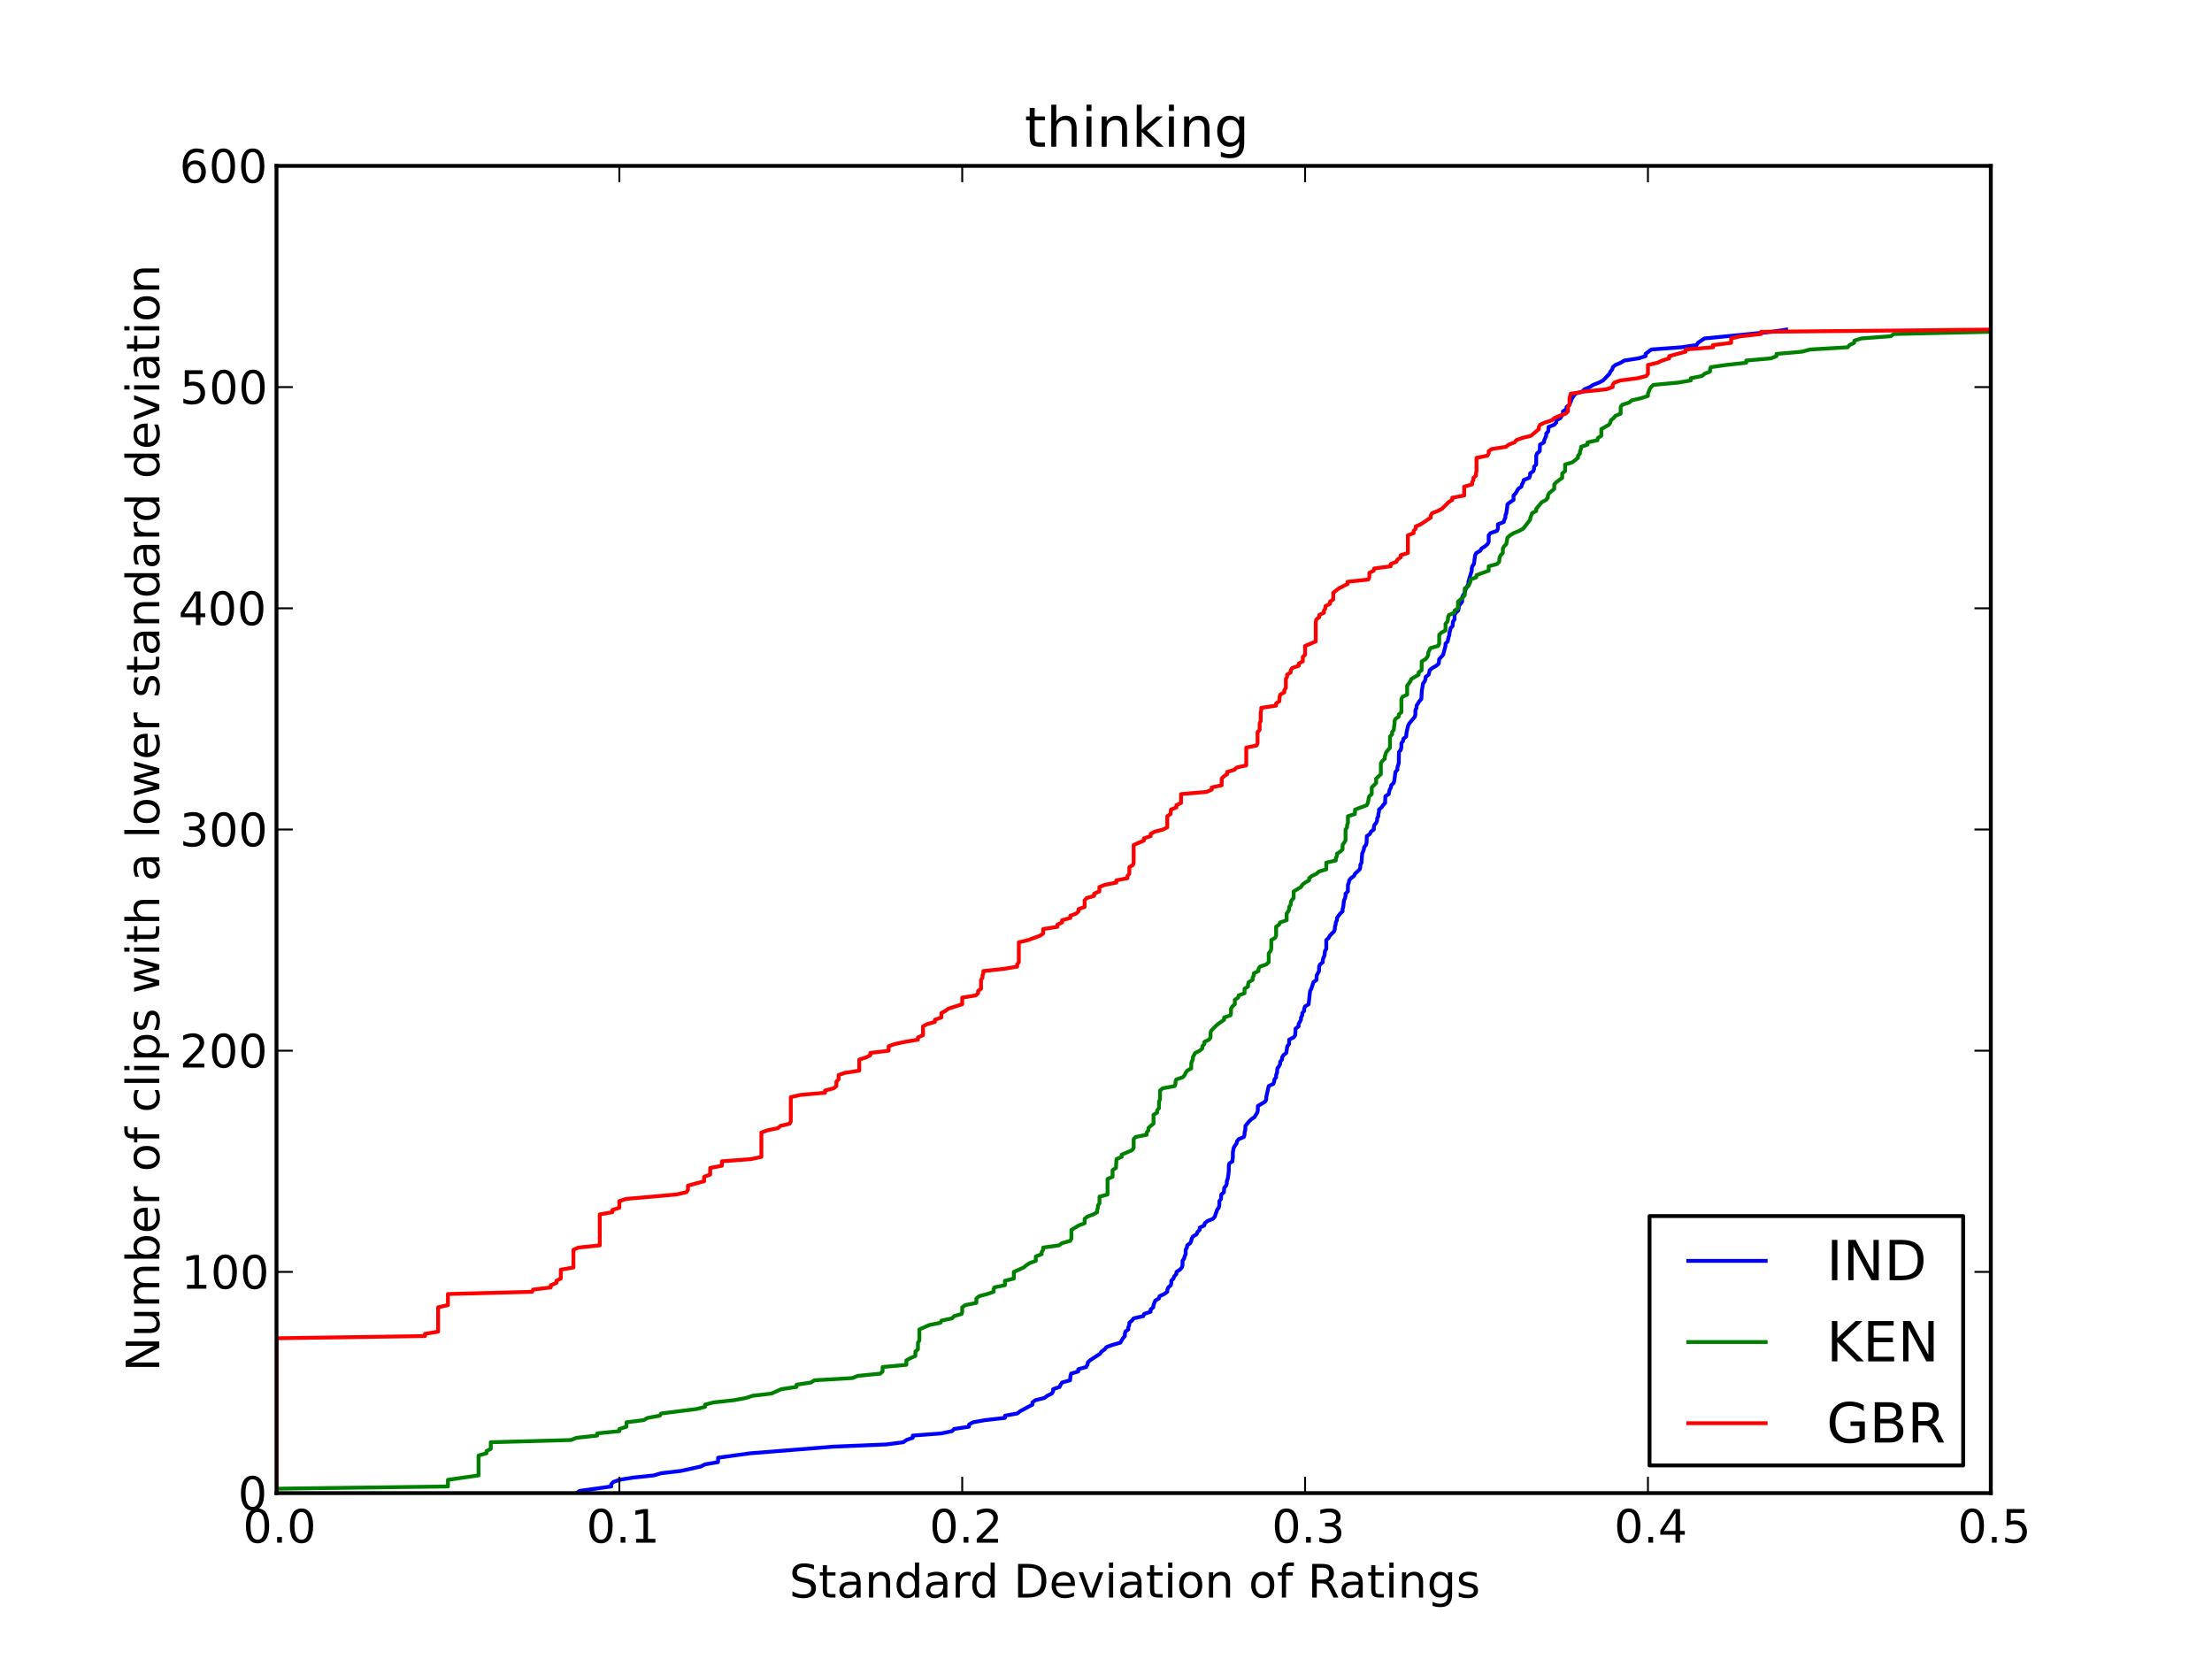 <?xml version="1.0" encoding="utf-8" standalone="no"?>
<!DOCTYPE svg PUBLIC "-//W3C//DTD SVG 1.1//EN"
  "http://www.w3.org/Graphics/SVG/1.1/DTD/svg11.dtd">
<!-- Created with matplotlib (http://matplotlib.sourceforge.net/) -->
<svg height="432pt" version="1.1" viewBox="0 0 576 432" width="576pt" xmlns="http://www.w3.org/2000/svg" xmlns:xlink="http://www.w3.org/1999/xlink">
 <defs>
  <style type="text/css">
*{stroke-linecap:square;stroke-linejoin:round;}
  </style>
 </defs>
 <g id="figure_1">
  <g id="patch_1">
   <path d="
M0 432
L576 432
L576 0
L0 0
z
" style="fill:#ffffff;"/>
  </g>
  <g id="axes_1">
   <g id="patch_2">
    <path d="
M72 388.8
L518.4 388.8
L518.4 43.2
L72 43.2
z
" style="fill:#ffffff;"/>
   </g>
   <g id="line2d_1">
    <path clip-path="url(#p7ff5b81e1d)" d="
M150.104 388.8
L150.913 388.224
L159.162 387.072
L159.162 386.496
L159.681 385.92
L161.28 385.344
L164.793 384.768
L170.278 384.192
L172.164 383.616
L177.217 383.04
L182.455 381.888
L183.6 381.312
L186.966 380.736
L186.993 379.584
L195.378 378.432
L216.973 376.704
L230.797 376.128
L235.214 375.552
L236.018 374.976
L237.683 374.4
L237.683 373.824
L245.184 373.248
L247.903 372.672
L248.455 372.096
L252.295 371.52
L252.35 370.944
L253.329 370.368
L256.541 369.792
L261.684 369.216
L261.72 368.64
L264.899 368.064
L265.619 367.488
L267.759 366.336
L268.844 365.76
L268.844 365.184
L269.623 364.608
L271.944 364.032
L272.706 363.456
L273.892 362.88
L274.238 362.304
L274.238 361.728
L275.921 361.152
L276.168 360.576
L276.566 360
L278.643 359.424
L278.749 358.272
L278.912 357.696
L280.784 357.12
L280.784 356.544
L282.837 355.968
L283.164 355.392
L283.255 354.816
L283.806 354.24
L286.444 352.512
L286.852 351.936
L287.662 351.36
L288.112 350.784
L289.707 350.208
L291.729 349.632
L292.416 348.48
L292.911 347.904
L292.911 347.328
L293.054 346.752
L293.818 346.176
L293.818 345.6
L294.058 345.024
L294.081 344.448
L294.764 343.872
L295.2 343.296
L297.697 342.72
L297.939 342.144
L299.62 341.568
L299.62 340.992
L300.32 340.416
L300.371 339.84
L300.823 338.688
L301.798 338.112
L301.931 337.536
L303.149 336.96
L303.956 336.384
L303.983 335.808
L304.24 335.232
L304.883 334.656
L305.011 334.08
L305.011 333.504
L305.566 332.928
L305.768 332.352
L306.311 331.776
L306.353 331.2
L307.233 330.624
L307.744 330.048
L307.926 329.472
L307.926 328.32
L308.328 327.744
L308.471 327.168
L308.739 326.592
L308.739 325.44
L309.065 324.864
L309.148 324.288
L309.932 323.712
L310.196 323.136
L310.312 322.56
L310.611 321.984
L311.599 321.408
L311.805 320.832
L312.394 320.256
L312.394 319.68
L313.592 319.104
L313.72 318.528
L314.426 317.952
L315.879 317.376
L316.335 316.8
L316.919 315.072
L317.351 314.496
L317.507 313.92
L317.52 312.768
L317.954 312.192
L318.011 311.04
L318.694 310.464
L318.785 309.312
L319.282 308.736
L319.457 308.16
L319.457 307.584
L319.682 307.008
L319.876 305.856
L319.981 304.704
L319.981 303.552
L320.095 302.976
L320.922 302.4
L321.035 301.248
L321.035 300.096
L321.237 298.944
L321.545 298.368
L321.988 297.792
L322.099 297.216
L322.541 296.64
L323.897 296.064
L324.079 295.488
L324.079 294.912
L324.26 294.336
L324.303 293.184
L325.231 292.032
L325.839 291.456
L326.677 290.88
L327.374 289.728
L327.539 289.152
L327.539 288
L329.463 286.848
L329.729 286.272
L329.729 285.696
L330.373 282.816
L331.568 282.24
L331.803 281.664
L331.85 281.088
L332.294 280.512
L332.294 279.936
L332.533 279.36
L332.63 278.208
L333.063 277.632
L333.353 277.056
L333.353 276.48
L333.838 275.904
L333.872 275.328
L334.216 274.752
L334.936 274.176
L335.208 272.448
L335.674 271.872
L335.701 270.72
L336.863 270.144
L337.27 269.568
L337.372 267.84
L338.149 267.264
L338.149 266.688
L338.775 265.536
L338.775 264.96
L339.104 264.384
L339.104 263.808
L339.607 263.232
L339.607 262.656
L339.84 262.08
L340.768 261.504
L341.146 258.048
L341.468 257.472
L342.02 255.744
L342.82 255.168
L342.846 254.016
L343.469 252.864
L343.497 251.712
L343.738 251.136
L344.45 250.56
L344.45 249.984
L344.609 249.408
L344.898 248.832
L345.007 247.68
L345.363 247.104
L345.363 244.8
L345.993 244.224
L346.273 243.648
L347.406 242.496
L347.604 241.92
L347.604 241.344
L347.793 240.768
L347.843 240.192
L348.138 239.616
L348.138 239.04
L348.984 237.888
L349.601 237.312
L349.601 236.736
L349.782 236.16
L349.973 234.432
L350.261 233.856
L350.379 233.28
L350.379 232.704
L350.981 232.128
L351 230.4
L351.243 229.824
L351.323 229.248
L351.796 228.672
L352.58 228.096
L352.854 227.52
L354.083 226.368
L354.219 225.792
L354.219 225.216
L354.543 224.64
L354.62 223.488
L354.696 222.336
L355.154 221.184
L355.209 220.608
L355.697 220.032
L355.849 219.456
L355.917 217.728
L356.737 217.152
L356.978 216.576
L357.739 216
L357.739 215.424
L357.879 214.848
L358.343 214.272
L358.598 213.696
L358.598 213.12
L358.909 212.544
L358.923 211.968
L359.081 211.392
L359.081 210.816
L359.766 210.24
L360.15 209.664
L360.683 209.088
L360.745 207.36
L361.61 206.784
L361.861 205.632
L362.187 205.056
L362.277 204.48
L362.876 203.904
L363.07 203.328
L363.366 201.024
L363.869 200.448
L363.872 199.872
L364.237 198.72
L364.285 195.84
L364.743 195.264
L364.913 194.688
L364.913 193.536
L365.356 192.96
L365.438 192.384
L366.157 191.808
L366.271 190.656
L366.679 188.928
L367.005 188.352
L368.435 186.624
L368.554 186.048
L368.565 184.896
L368.873 184.32
L368.873 183.744
L369.6 182.592
L370.116 182.016
L370.181 180.864
L370.264 179.712
L370.559 177.984
L370.982 177.408
L371.194 176.832
L371.253 176.256
L372.026 175.68
L372.285 174.528
L372.963 173.952
L373.987 173.376
L374.643 172.8
L374.763 171.648
L375.79 170.496
L376.404 168.192
L376.404 167.616
L376.965 167.04
L377.207 165.888
L377.425 165.312
L377.425 164.736
L377.629 164.16
L377.713 163.584
L378.252 163.008
L378.356 161.856
L378.759 161.28
L378.759 160.128
L379.072 159.552
L379.727 158.976
L379.85 158.4
L379.852 157.824
L380.729 156.672
L380.758 155.52
L381.006 154.944
L381.426 154.368
L381.504 153.792
L382.062 152.64
L382.368 152.064
L382.368 151.488
L383.238 148.608
L383.238 148.032
L383.384 147.456
L383.793 146.88
L384.126 144.576
L384.415 144
L385.453 143.424
L385.759 142.848
L386.677 142.272
L387.344 141.696
L387.652 141.12
L387.652 139.392
L388.119 138.816
L389.803 138.24
L390.059 137.664
L390.059 136.512
L391.574 135.936
L391.722 135.36
L392.006 134.784
L392.006 134.208
L392.243 133.632
L392.487 131.904
L392.537 131.328
L393.24 130.752
L394.123 130.176
L394.123 129.024
L394.676 128.448
L395.352 127.296
L396.169 126.72
L396.302 126.144
L396.643 125.568
L396.776 124.992
L398.193 124.416
L398.429 123.84
L398.441 123.264
L399.275 122.688
L399.466 122.112
L399.466 121.536
L400.015 120.96
L400.036 118.656
L400.225 118.08
L400.936 117.504
L401.009 115.776
L402.034 115.2
L402.117 114.624
L402.624 113.472
L402.633 112.896
L403.164 112.32
L403.247 111.168
L404.748 110.592
L405.246 110.016
L405.246 109.44
L406.339 108.864
L406.986 107.712
L406.986 107.136
L407.874 106.56
L407.937 105.984
L408.693 105.408
L409.136 104.256
L409.373 103.68
L410.198 102.528
L412.04 101.952
L412.583 101.376
L413.957 100.8
L414.841 100.224
L416.348 99.648
L417.424 99.072
L419.101 97.344
L419.352 96.768
L419.832 96.192
L419.974 95.616
L420.65 95.04
L422.017 94.464
L422.944 93.888
L426.649 93.312
L428.493 92.736
L428.493 92.16
L429.991 91.008
L437.787 90.432
L441.792 89.856
L442.135 89.28
L443.848 88.128
L461.368 86.4
L465.113 85.824
L465.113 85.824" style="fill:none;stroke:#0000ff;"/>
   </g>
   <g id="line2d_2">
    <path clip-path="url(#p7ff5b81e1d)" d="
M72 388.8
L72 388.224
L72 387.648
L116.64 387.072
L116.64 385.344
L124.609 384.192
L124.609 379.008
L126.673 378.432
L126.673 377.856
L127.8 377.28
L127.8 375.552
L148.69 374.976
L150.104 374.4
L155.514 373.824
L155.514 373.248
L161.28 372.672
L161.28 372.096
L163.121 371.52
L163.121 370.368
L167.636 369.792
L168.648 369.216
L171.818 368.64
L172.164 368.064
L181.345 366.912
L183.6 366.336
L183.6 365.76
L185.81 365.184
L191.098 364.608
L194.252 364.032
L195.99 363.456
L200.865 362.88
L203.468 361.728
L207.41 361.152
L207.41 360.576
L211.19 360
L212.08 359.424
L221.958 358.848
L223.382 358.272
L229.209 357.696
L229.826 357.12
L229.826 355.968
L236.018 355.392
L236.018 354.24
L237.059 353.664
L238.363 353.088
L238.363 351.936
L239.028 351.36
L239.028 349.632
L239.4 349.056
L239.4 346.176
L242.02 345.024
L244.89 344.448
L245.184 343.872
L247.903 343.296
L248.455 342.72
L250.405 342.144
L250.56 341.568
L250.56 340.416
L251.372 339.84
L254.242 339.264
L254.242 338.112
L254.953 337.536
L257.068 336.96
L258.743 336.384
L258.743 335.808
L258.928 335.232
L261.684 334.656
L261.684 333.504
L264.004 332.928
L264.004 331.2
L266.581 330.048
L267.259 329.472
L268.17 328.896
L269.721 328.32
L269.721 327.168
L271.246 326.592
L271.246 326.016
L271.636 325.44
L271.636 324.864
L275.753 324.288
L276.547 323.712
L278.643 323.136
L278.987 322.56
L278.987 320.256
L280.908 319.104
L282.435 318.528
L282.435 317.376
L283.164 316.8
L284.704 316.224
L285.698 315.648
L285.698 315.072
L285.896 314.496
L285.896 313.92
L286.304 313.344
L286.304 311.616
L288.4 311.04
L288.4 307.008
L289.707 306.432
L289.707 304.704
L290.597 304.128
L290.69 302.4
L290.739 301.824
L292.078 301.248
L292.078 300.672
L294.764 299.52
L295.2 298.944
L295.2 296.64
L295.706 296.064
L298.591 295.488
L298.591 294.912
L299.042 294.336
L299.042 293.76
L299.62 293.184
L300.371 292.608
L300.371 290.304
L301.316 289.728
L301.316 289.152
L301.798 288.576
L301.798 286.848
L302.069 286.272
L302.069 283.968
L302.768 283.392
L305.87 282.816
L306.094 282.24
L306.094 281.664
L306.311 281.088
L308.008 280.512
L308.505 279.936
L308.739 279.36
L309.148 278.784
L310.196 278.208
L310.196 277.056
L310.312 276.48
L310.611 275.904
L310.611 275.328
L311.229 274.176
L312.394 273.6
L313.084 273.024
L313.084 272.448
L313.621 271.872
L313.621 271.296
L314.826 270.72
L315.227 270.144
L315.227 268.992
L315.366 268.416
L316.503 267.264
L317.124 266.688
L318.757 265.536
L318.757 264.96
L320.42 264.384
L320.545 263.808
L320.545 262.656
L320.894 262.08
L321.545 261.504
L321.545 260.352
L322.403 259.776
L322.541 259.2
L324.079 258.624
L324.079 257.472
L324.987 256.896
L324.987 256.32
L325.169 255.744
L326.181 255.168
L326.181 254.592
L326.487 254.016
L326.487 253.44
L327.708 252.864
L327.708 252.288
L328.08 251.712
L329.729 251.136
L330.373 250.56
L330.373 248.256
L330.827 247.68
L331.041 247.104
L331.041 244.8
L332.02 244.224
L332.294 243.648
L332.294 241.344
L333.063 240.768
L333.353 240.192
L335.044 239.616
L335.044 237.888
L335.464 237.312
L335.701 236.736
L335.701 236.16
L336.094 235.584
L336.121 235.008
L336.315 234.432
L336.863 233.856
L336.863 232.128
L338.775 230.976
L339.121 230.4
L339.84 229.824
L340.897 229.248
L340.897 228.672
L341.618 228.096
L342.82 227.52
L343.458 226.944
L345.363 226.368
L345.363 224.64
L347.843 224.064
L347.843 223.488
L348.138 222.912
L348.138 222.336
L348.984 221.76
L349.601 221.184
L349.601 220.032
L350.379 218.88
L350.379 216
L350.777 215.424
L350.777 214.848
L351 214.272
L351 212.544
L352.812 211.968
L352.854 210.816
L355.917 209.664
L356.183 209.088
L356.525 207.36
L357.194 206.784
L357.194 205.056
L358.343 203.904
L358.343 202.752
L359.573 201.6
L359.573 198.72
L359.969 198.144
L360.6 197.568
L360.6 196.992
L360.988 195.84
L361.945 194.688
L361.945 191.808
L362.493 191.232
L362.493 190.656
L362.92 190.08
L363.136 188.352
L363.136 187.776
L363.366 187.2
L364.237 186.624
L364.237 186.048
L364.913 185.472
L364.913 182.016
L365.228 181.44
L366.421 180.864
L366.421 178.56
L367.266 177.408
L367.477 176.832
L369.41 175.68
L369.41 175.104
L370.181 174.528
L370.214 172.224
L371.194 171.648
L371.66 171.072
L371.916 170.496
L371.916 169.92
L372.492 168.768
L374.494 168.192
L374.763 167.616
L374.763 165.312
L375.334 164.736
L376.404 164.16
L376.404 162.432
L376.912 161.856
L377.063 161.28
L377.063 160.704
L377.311 160.128
L378.759 159.552
L378.759 158.976
L379.66 158.4
L379.66 156.672
L381.006 155.52
L381.426 154.944
L381.426 153.216
L382.368 152.64
L382.882 151.488
L382.882 150.912
L384.415 150.336
L384.48 149.76
L387.652 148.608
L387.652 147.456
L389.803 146.88
L390.381 146.304
L390.488 145.152
L390.793 144.576
L391.33 144
L391.334 142.848
L391.653 142.272
L392.243 141.696
L392.547 139.968
L393.24 139.392
L394.161 138.816
L395.605 138.24
L396.643 137.664
L398.429 135.36
L398.513 134.784
L398.958 133.632
L400.036 133.056
L400.036 132.48
L401.503 130.752
L402.598 130.176
L403.059 129.6
L403.059 129.024
L403.366 128.448
L404.727 127.296
L404.727 126.144
L405.246 125.568
L406.8 124.416
L406.8 123.264
L407.543 122.688
L407.543 120.96
L409.447 120.384
L410.908 119.232
L410.908 118.656
L411.418 118.08
L411.418 117.504
L411.699 116.928
L411.699 116.352
L413.394 115.776
L413.394 115.2
L415.974 114.624
L416.086 114.048
L416.979 113.472
L416.979 111.744
L418.979 110.592
L419.352 110.016
L419.467 109.44
L420.192 108.864
L420.65 108.288
L422.017 107.712
L422.017 105.984
L422.42 105.408
L424.189 104.832
L424.91 104.256
L427.353 103.68
L429.12 103.104
L429.12 102.528
L429.561 101.376
L429.916 100.8
L430.529 100.224
L436.84 99.648
L440.261 99.072
L440.261 98.496
L443.164 97.92
L443.848 97.344
L445.277 96.768
L445.277 96.192
L445.485 95.616
L449.465 95.04
L454.708 94.464
L454.708 93.888
L461.162 93.312
L462.6 92.736
L462.6 92.16
L469.187 91.584
L471.359 91.008
L481.132 90.432
L481.623 89.856
L482.819 89.28
L482.887 88.704
L484.671 88.128
L492.356 87.552
L493.133 86.976
L518.4 86.4
L518.4 85.824
L518.4 85.824" style="fill:none;stroke:#008000;"/>
   </g>
   <g id="line2d_3">
    <path clip-path="url(#p7ff5b81e1d)" d="
M72 388.8
L72 348.48
L110.659 347.904
L110.659 347.328
L114.087 346.752
L114.087 340.416
L116.64 339.84
L116.64 336.96
L138.545 336.384
L138.811 335.808
L143.424 335.232
L143.424 334.656
L144.897 334.08
L144.897 333.504
L146.027 332.928
L146.027 330.624
L149.319 330.048
L149.319 325.44
L150.623 324.864
L156.174 324.288
L156.174 316.224
L159.476 315.648
L159.476 315.072
L161.28 314.496
L161.28 312.768
L163.048 312.192
L176.117 311.04
L178.71 310.464
L179.136 309.888
L179.136 308.736
L183.352 307.584
L183.352 306.432
L184.931 305.856
L184.931 304.128
L187.978 303.552
L187.978 302.4
L195.603 301.824
L198.261 301.248
L198.261 294.912
L199.83 294.336
L202.571 293.76
L203.214 293.184
L205.622 292.608
L205.92 292.032
L205.92 285.696
L208.377 285.12
L214.848 284.544
L214.848 283.968
L217.063 283.392
L217.794 282.816
L217.794 281.664
L218.362 281.088
L218.362 279.936
L220.054 279.36
L223.747 278.784
L223.747 275.904
L225.603 275.328
L226.637 274.752
L226.637 274.176
L231.397 273.6
L231.397 272.448
L232.952 271.872
L235.653 271.296
L239.028 270.72
L239.028 270.144
L240.348 269.568
L240.348 267.264
L241.397 266.688
L243.443 266.112
L243.443 265.536
L245.12 264.96
L245.12 263.808
L246.166 263.232
L246.952 262.656
L250.56 261.504
L250.56 259.776
L254.096 259.2
L254.697 258.624
L254.697 258.048
L255.453 257.472
L255.453 255.168
L255.839 254.592
L255.839 254.016
L256.055 253.44
L256.055 252.864
L261.391 252.288
L264.867 251.712
L264.867 251.136
L265.297 250.56
L265.297 245.376
L267.716 244.8
L270.836 243.648
L271.636 243.072
L271.636 241.92
L275.345 241.344
L275.345 240.768
L276.566 240.192
L276.566 239.616
L278.698 239.04
L278.698 238.464
L280.235 237.888
L280.851 237.312
L280.851 236.736
L282.435 236.16
L282.435 234.432
L282.96 233.856
L284.919 233.28
L284.919 232.704
L286.272 232.128
L286.272 230.976
L287.755 230.4
L290.69 229.824
L290.69 229.248
L293.587 228.672
L293.587 228.096
L294.081 227.52
L294.081 225.792
L295.021 225.216
L295.2 224.64
L295.2 220.032
L297.863 218.88
L297.863 218.304
L299.62 217.728
L299.62 217.152
L300.668 216.576
L302.88 216
L303.956 215.424
L303.956 212.544
L304.814 211.968
L304.909 210.816
L306.33 210.24
L306.33 209.664
L307.537 209.088
L307.537 206.784
L314.211 206.208
L315.523 205.632
L315.523 205.056
L318.128 204.48
L318.128 202.752
L318.656 202.176
L319.541 201.6
L319.541 201.024
L321.434 200.448
L321.984 199.872
L324.522 199.296
L324.522 194.688
L327.22 194.112
L327.464 193.536
L327.464 190.656
L328.005 190.08
L328.005 188.352
L328.282 187.776
L328.282 185.472
L328.437 184.896
L328.437 184.32
L332.294 183.744
L332.294 183.168
L333.143 182.592
L333.211 181.44
L333.385 180.864
L334.429 180.288
L334.429 179.712
L334.833 179.136
L334.833 176.832
L335.149 176.256
L335.149 175.68
L336.094 175.104
L336.094 174.528
L336.478 173.952
L338.182 173.376
L338.182 172.8
L339.244 172.224
L339.244 171.072
L339.84 170.496
L339.84 168.192
L342.616 167.04
L342.616 161.856
L342.8 161.28
L343.535 160.704
L343.535 160.128
L344.755 159.552
L344.755 158.976
L345.144 158.4
L345.144 157.824
L346.309 157.248
L346.309 156.672
L347.179 156.096
L347.179 154.368
L348.624 153.216
L350.92 152.064
L350.92 151.488
L356.282 150.912
L356.578 150.336
L356.578 149.184
L357.696 148.608
L357.835 148.032
L362.126 147.456
L362.126 146.88
L363.587 146.304
L363.872 145.728
L364.724 145.152
L364.724 144.576
L366.609 144
L366.609 139.392
L368.108 138.816
L368.108 138.24
L368.646 137.664
L368.646 137.088
L369.972 136.512
L372.561 134.784
L372.561 134.208
L372.915 133.632
L374.397 133.056
L375.494 132.48
L377.221 130.752
L378.167 130.176
L378.167 129.6
L381.275 129.024
L381.275 126.72
L383.33 126.144
L383.33 125.568
L383.682 124.992
L383.682 124.416
L384.352 123.84
L384.352 123.264
L384.48 122.688
L384.48 119.232
L387.302 118.656
L387.652 118.08
L387.652 117.504
L388.409 116.928
L392.158 116.352
L392.87 115.776
L394.398 115.2
L394.821 114.624
L396.37 114.048
L398.669 113.472
L400.71 111.744
L400.71 111.168
L401.047 110.592
L402.306 110.016
L404.141 109.44
L404.727 108.864
L406.055 108.288
L407.708 107.712
L408.285 107.136
L408.314 105.984
L408.696 105.408
L408.696 103.68
L409.025 102.528
L412.619 101.952
L418.241 101.376
L419.934 100.8
L419.934 100.224
L420.332 99.648
L421.905 99.072
L426.431 98.496
L428.664 97.92
L429.12 97.344
L429.12 95.04
L431.591 94.464
L432.821 93.888
L434.657 93.312
L434.657 92.736
L438.906 91.584
L438.906 91.008
L446.077 90.432
L446.077 89.856
L450.783 89.28
L450.783 88.128
L453.3 87.552
L458.594 86.976
L458.594 86.4
L518.4 85.824
L518.4 85.824" style="fill:none;stroke:#ff0000;"/>
   </g>
   <g id="matplotlib.axis_1">
    <g id="xtick_1">
     <g id="line2d_4">
      <defs>
       <path d="
M0 0
L0 -4" id="m0012dd4eef" style="stroke:#000000;stroke-linecap:butt;stroke-width:0.5;"/>
      </defs>
      <g>
       <use style="stroke:#000000;stroke-linecap:butt;stroke-width:0.5;" x="72.0" xlink:href="#m0012dd4eef" y="388.8"/>
      </g>
     </g>
     <g id="line2d_5">
      <defs>
       <path d="
M0 0
L0 4" id="m476344969c" style="stroke:#000000;stroke-linecap:butt;stroke-width:0.5;"/>
      </defs>
      <g>
       <use style="stroke:#000000;stroke-linecap:butt;stroke-width:0.5;" x="72.0" xlink:href="#m476344969c" y="43.2"/>
      </g>
     </g>
     <g id="text_1">
      <!-- 0.0 -->
      <defs>
       <path d="
M31.781 66.406
Q24.172 66.406 20.328 58.906
Q16.5 51.422 16.5 36.375
Q16.5 21.391 20.328 13.891
Q24.172 6.391 31.781 6.391
Q39.453 6.391 43.281 13.891
Q47.125 21.391 47.125 36.375
Q47.125 51.422 43.281 58.906
Q39.453 66.406 31.781 66.406
M31.781 74.219
Q44.047 74.219 50.516 64.516
Q56.984 54.828 56.984 36.375
Q56.984 17.969 50.516 8.266
Q44.047 -1.422 31.781 -1.422
Q19.531 -1.422 13.062 8.266
Q6.594 17.969 6.594 36.375
Q6.594 54.828 13.062 64.516
Q19.531 74.219 31.781 74.219" id="DejaVuSans-30"/>
       <path d="
M10.688 12.406
L21 12.406
L21 0
L10.688 0
z
" id="DejaVuSans-2e"/>
      </defs>
      <g transform="translate(63.252 401.706)scale(0.12 -0.12)">
       <use xlink:href="#DejaVuSans-30"/>
       <use x="63.623" xlink:href="#DejaVuSans-2e"/>
       <use x="95.41" xlink:href="#DejaVuSans-30"/>
      </g>
     </g>
    </g>
    <g id="xtick_2">
     <g id="line2d_6">
      <g>
       <use style="stroke:#000000;stroke-linecap:butt;stroke-width:0.5;" x="161.28" xlink:href="#m0012dd4eef" y="388.8"/>
      </g>
     </g>
     <g id="line2d_7">
      <g>
       <use style="stroke:#000000;stroke-linecap:butt;stroke-width:0.5;" x="161.28" xlink:href="#m476344969c" y="43.2"/>
      </g>
     </g>
     <g id="text_2">
      <!-- 0.1 -->
      <defs>
       <path d="
M12.406 8.297
L28.516 8.297
L28.516 63.922
L10.984 60.406
L10.984 69.391
L28.422 72.906
L38.281 72.906
L38.281 8.297
L54.391 8.297
L54.391 0
L12.406 0
z
" id="DejaVuSans-31"/>
      </defs>
      <g transform="translate(152.688 401.706)scale(0.12 -0.12)">
       <use xlink:href="#DejaVuSans-30"/>
       <use x="63.623" xlink:href="#DejaVuSans-2e"/>
       <use x="95.41" xlink:href="#DejaVuSans-31"/>
      </g>
     </g>
    </g>
    <g id="xtick_3">
     <g id="line2d_8">
      <g>
       <use style="stroke:#000000;stroke-linecap:butt;stroke-width:0.5;" x="250.56" xlink:href="#m0012dd4eef" y="388.8"/>
      </g>
     </g>
     <g id="line2d_9">
      <g>
       <use style="stroke:#000000;stroke-linecap:butt;stroke-width:0.5;" x="250.56" xlink:href="#m476344969c" y="43.2"/>
      </g>
     </g>
     <g id="text_3">
      <!-- 0.2 -->
      <defs>
       <path d="
M19.188 8.297
L53.609 8.297
L53.609 0
L7.328 0
L7.328 8.297
Q12.938 14.109 22.625 23.891
Q32.328 33.688 34.812 36.531
Q39.547 41.844 41.422 45.531
Q43.312 49.219 43.312 52.781
Q43.312 58.594 39.234 62.25
Q35.156 65.922 28.609 65.922
Q23.969 65.922 18.812 64.312
Q13.672 62.703 7.812 59.422
L7.812 69.391
Q13.766 71.781 18.938 73
Q24.125 74.219 28.422 74.219
Q39.75 74.219 46.484 68.547
Q53.219 62.891 53.219 53.422
Q53.219 48.922 51.531 44.891
Q49.859 40.875 45.406 35.406
Q44.188 33.984 37.641 27.219
Q31.109 20.453 19.188 8.297" id="DejaVuSans-32"/>
      </defs>
      <g transform="translate(242.015 401.706)scale(0.12 -0.12)">
       <use xlink:href="#DejaVuSans-30"/>
       <use x="63.623" xlink:href="#DejaVuSans-2e"/>
       <use x="95.41" xlink:href="#DejaVuSans-32"/>
      </g>
     </g>
    </g>
    <g id="xtick_4">
     <g id="line2d_10">
      <g>
       <use style="stroke:#000000;stroke-linecap:butt;stroke-width:0.5;" x="339.84" xlink:href="#m0012dd4eef" y="388.8"/>
      </g>
     </g>
     <g id="line2d_11">
      <g>
       <use style="stroke:#000000;stroke-linecap:butt;stroke-width:0.5;" x="339.84" xlink:href="#m476344969c" y="43.2"/>
      </g>
     </g>
     <g id="text_4">
      <!-- 0.3 -->
      <defs>
       <path d="
M40.578 39.312
Q47.656 37.797 51.625 33
Q55.609 28.219 55.609 21.188
Q55.609 10.406 48.188 4.484
Q40.766 -1.422 27.094 -1.422
Q22.516 -1.422 17.656 -0.516
Q12.797 0.391 7.625 2.203
L7.625 11.719
Q11.719 9.328 16.594 8.109
Q21.484 6.891 26.812 6.891
Q36.078 6.891 40.938 10.547
Q45.797 14.203 45.797 21.188
Q45.797 27.641 41.281 31.266
Q36.766 34.906 28.719 34.906
L20.219 34.906
L20.219 43.016
L29.109 43.016
Q36.375 43.016 40.234 45.922
Q44.094 48.828 44.094 54.297
Q44.094 59.906 40.109 62.906
Q36.141 65.922 28.719 65.922
Q24.656 65.922 20.016 65.031
Q15.375 64.156 9.812 62.312
L9.812 71.094
Q15.438 72.656 20.344 73.438
Q25.25 74.219 29.594 74.219
Q40.828 74.219 47.359 69.109
Q53.906 64.016 53.906 55.328
Q53.906 49.266 50.438 45.094
Q46.969 40.922 40.578 39.312" id="DejaVuSans-33"/>
      </defs>
      <g transform="translate(331.175 401.706)scale(0.12 -0.12)">
       <use xlink:href="#DejaVuSans-30"/>
       <use x="63.623" xlink:href="#DejaVuSans-2e"/>
       <use x="95.41" xlink:href="#DejaVuSans-33"/>
      </g>
     </g>
    </g>
    <g id="xtick_5">
     <g id="line2d_12">
      <g>
       <use style="stroke:#000000;stroke-linecap:butt;stroke-width:0.5;" x="429.12" xlink:href="#m0012dd4eef" y="388.8"/>
      </g>
     </g>
     <g id="line2d_13">
      <g>
       <use style="stroke:#000000;stroke-linecap:butt;stroke-width:0.5;" x="429.12" xlink:href="#m476344969c" y="43.2"/>
      </g>
     </g>
     <g id="text_5">
      <!-- 0.4 -->
      <defs>
       <path d="
M37.797 64.312
L12.891 25.391
L37.797 25.391
z

M35.203 72.906
L47.609 72.906
L47.609 25.391
L58.016 25.391
L58.016 17.188
L47.609 17.188
L47.609 0
L37.797 0
L37.797 17.188
L4.891 17.188
L4.891 26.703
z
" id="DejaVuSans-34"/>
      </defs>
      <g transform="translate(420.31 401.706)scale(0.12 -0.12)">
       <use xlink:href="#DejaVuSans-30"/>
       <use x="63.623" xlink:href="#DejaVuSans-2e"/>
       <use x="95.41" xlink:href="#DejaVuSans-34"/>
      </g>
     </g>
    </g>
    <g id="xtick_6">
     <g id="line2d_14">
      <g>
       <use style="stroke:#000000;stroke-linecap:butt;stroke-width:0.5;" x="518.4" xlink:href="#m0012dd4eef" y="388.8"/>
      </g>
     </g>
     <g id="line2d_15">
      <g>
       <use style="stroke:#000000;stroke-linecap:butt;stroke-width:0.5;" x="518.4" xlink:href="#m476344969c" y="43.2"/>
      </g>
     </g>
     <g id="text_6">
      <!-- 0.5 -->
      <defs>
       <path d="
M10.797 72.906
L49.516 72.906
L49.516 64.594
L19.828 64.594
L19.828 46.734
Q21.969 47.469 24.109 47.828
Q26.266 48.188 28.422 48.188
Q40.625 48.188 47.75 41.5
Q54.891 34.812 54.891 23.391
Q54.891 11.625 47.562 5.094
Q40.234 -1.422 26.906 -1.422
Q22.312 -1.422 17.547 -0.641
Q12.797 0.141 7.719 1.703
L7.719 11.625
Q12.109 9.234 16.797 8.062
Q21.484 6.891 26.703 6.891
Q35.156 6.891 40.078 11.328
Q45.016 15.766 45.016 23.391
Q45.016 31 40.078 35.438
Q35.156 39.891 26.703 39.891
Q22.75 39.891 18.812 39.016
Q14.891 38.141 10.797 36.281
z
" id="DejaVuSans-35"/>
      </defs>
      <g transform="translate(509.778 401.706)scale(0.12 -0.12)">
       <use xlink:href="#DejaVuSans-30"/>
       <use x="63.623" xlink:href="#DejaVuSans-2e"/>
       <use x="95.41" xlink:href="#DejaVuSans-35"/>
      </g>
     </g>
    </g>
    <g id="text_7">
     <!-- Standard Deviation of Ratings -->
     <defs>
      <path d="
M45.406 27.984
Q45.406 37.75 41.375 43.109
Q37.359 48.484 30.078 48.484
Q22.859 48.484 18.828 43.109
Q14.797 37.75 14.797 27.984
Q14.797 18.266 18.828 12.891
Q22.859 7.516 30.078 7.516
Q37.359 7.516 41.375 12.891
Q45.406 18.266 45.406 27.984
M54.391 6.781
Q54.391 -7.172 48.188 -13.984
Q42 -20.797 29.203 -20.797
Q24.469 -20.797 20.266 -20.094
Q16.062 -19.391 12.109 -17.922
L12.109 -9.188
Q16.062 -11.328 19.922 -12.344
Q23.781 -13.375 27.781 -13.375
Q36.625 -13.375 41.016 -8.766
Q45.406 -4.156 45.406 5.172
L45.406 9.625
Q42.625 4.781 38.281 2.391
Q33.938 0 27.875 0
Q17.828 0 11.672 7.656
Q5.516 15.328 5.516 27.984
Q5.516 40.672 11.672 48.328
Q17.828 56 27.875 56
Q33.938 56 38.281 53.609
Q42.625 51.219 45.406 46.391
L45.406 54.688
L54.391 54.688
z
" id="DejaVuSans-67"/>
      <path d="
M56.203 29.594
L56.203 25.203
L14.891 25.203
Q15.484 15.922 20.484 11.062
Q25.484 6.203 34.422 6.203
Q39.594 6.203 44.453 7.469
Q49.312 8.734 54.109 11.281
L54.109 2.781
Q49.266 0.734 44.188 -0.344
Q39.109 -1.422 33.891 -1.422
Q20.797 -1.422 13.156 6.188
Q5.516 13.812 5.516 26.812
Q5.516 40.234 12.766 48.109
Q20.016 56 32.328 56
Q43.359 56 49.781 48.891
Q56.203 41.797 56.203 29.594
M47.219 32.234
Q47.125 39.594 43.094 43.984
Q39.062 48.391 32.422 48.391
Q24.906 48.391 20.391 44.141
Q15.875 39.891 15.188 32.172
z
" id="DejaVuSans-65"/>
      <path d="
M30.609 48.391
Q23.391 48.391 19.188 42.75
Q14.984 37.109 14.984 27.297
Q14.984 17.484 19.156 11.844
Q23.344 6.203 30.609 6.203
Q37.797 6.203 41.984 11.859
Q46.188 17.531 46.188 27.297
Q46.188 37.016 41.984 42.703
Q37.797 48.391 30.609 48.391
M30.609 56
Q42.328 56 49.016 48.375
Q55.719 40.766 55.719 27.297
Q55.719 13.875 49.016 6.219
Q42.328 -1.422 30.609 -1.422
Q18.844 -1.422 12.172 6.219
Q5.516 13.875 5.516 27.297
Q5.516 40.766 12.172 48.375
Q18.844 56 30.609 56" id="DejaVuSans-6f"/>
      <path d="
M54.891 33.016
L54.891 0
L45.906 0
L45.906 32.719
Q45.906 40.484 42.875 44.328
Q39.844 48.188 33.797 48.188
Q26.516 48.188 22.312 43.547
Q18.109 38.922 18.109 30.906
L18.109 0
L9.078 0
L9.078 54.688
L18.109 54.688
L18.109 46.188
Q21.344 51.125 25.703 53.562
Q30.078 56 35.797 56
Q45.219 56 50.047 50.172
Q54.891 44.344 54.891 33.016" id="DejaVuSans-6e"/>
      <path d="
M19.672 64.797
L19.672 8.109
L31.594 8.109
Q46.688 8.109 53.688 14.938
Q60.688 21.781 60.688 36.531
Q60.688 51.172 53.688 57.984
Q46.688 64.797 31.594 64.797
z

M9.812 72.906
L30.078 72.906
Q51.266 72.906 61.172 64.094
Q71.094 55.281 71.094 36.531
Q71.094 17.672 61.125 8.828
Q51.172 0 30.078 0
L9.812 0
z
" id="DejaVuSans-44"/>
      <path d="
M37.109 75.984
L37.109 68.5
L28.516 68.5
Q23.688 68.5 21.797 66.547
Q19.922 64.594 19.922 59.516
L19.922 54.688
L34.719 54.688
L34.719 47.703
L19.922 47.703
L19.922 0
L10.891 0
L10.891 47.703
L2.297 47.703
L2.297 54.688
L10.891 54.688
L10.891 58.5
Q10.891 67.625 15.141 71.797
Q19.391 75.984 28.609 75.984
z
" id="DejaVuSans-66"/>
      <path id="DejaVuSans-20"/>
      <path d="
M2.984 54.688
L12.5 54.688
L29.594 8.797
L46.688 54.688
L56.203 54.688
L35.688 0
L23.484 0
z
" id="DejaVuSans-76"/>
      <path d="
M9.422 54.688
L18.406 54.688
L18.406 0
L9.422 0
z

M9.422 75.984
L18.406 75.984
L18.406 64.594
L9.422 64.594
z
" id="DejaVuSans-69"/>
      <path d="
M53.516 70.516
L53.516 60.891
Q47.906 63.578 42.922 64.891
Q37.938 66.219 33.297 66.219
Q25.25 66.219 20.875 63.094
Q16.5 59.969 16.5 54.203
Q16.5 49.359 19.406 46.891
Q22.312 44.438 30.422 42.922
L36.375 41.703
Q47.406 39.594 52.656 34.297
Q57.906 29 57.906 20.125
Q57.906 9.516 50.797 4.047
Q43.703 -1.422 29.984 -1.422
Q24.812 -1.422 18.969 -0.25
Q13.141 0.922 6.891 3.219
L6.891 13.375
Q12.891 10.016 18.656 8.297
Q24.422 6.594 29.984 6.594
Q38.422 6.594 43.016 9.906
Q47.609 13.234 47.609 19.391
Q47.609 24.75 44.312 27.781
Q41.016 30.812 33.5 32.328
L27.484 33.5
Q16.453 35.688 11.516 40.375
Q6.594 45.062 6.594 53.422
Q6.594 63.094 13.406 68.656
Q20.219 74.219 32.172 74.219
Q37.312 74.219 42.625 73.281
Q47.953 72.359 53.516 70.516" id="DejaVuSans-53"/>
      <path d="
M18.312 70.219
L18.312 54.688
L36.812 54.688
L36.812 47.703
L18.312 47.703
L18.312 18.016
Q18.312 11.328 20.141 9.422
Q21.969 7.516 27.594 7.516
L36.812 7.516
L36.812 0
L27.594 0
Q17.188 0 13.234 3.875
Q9.281 7.766 9.281 18.016
L9.281 47.703
L2.688 47.703
L2.688 54.688
L9.281 54.688
L9.281 70.219
z
" id="DejaVuSans-74"/>
      <path d="
M45.406 46.391
L45.406 75.984
L54.391 75.984
L54.391 0
L45.406 0
L45.406 8.203
Q42.578 3.328 38.25 0.953
Q33.938 -1.422 27.875 -1.422
Q17.969 -1.422 11.734 6.484
Q5.516 14.406 5.516 27.297
Q5.516 40.188 11.734 48.094
Q17.969 56 27.875 56
Q33.938 56 38.25 53.625
Q42.578 51.266 45.406 46.391
M14.797 27.297
Q14.797 17.391 18.875 11.75
Q22.953 6.109 30.078 6.109
Q37.203 6.109 41.297 11.75
Q45.406 17.391 45.406 27.297
Q45.406 37.203 41.297 42.844
Q37.203 48.484 30.078 48.484
Q22.953 48.484 18.875 42.844
Q14.797 37.203 14.797 27.297" id="DejaVuSans-64"/>
      <path d="
M34.281 27.484
Q23.391 27.484 19.188 25
Q14.984 22.516 14.984 16.5
Q14.984 11.719 18.141 8.906
Q21.297 6.109 26.703 6.109
Q34.188 6.109 38.703 11.406
Q43.219 16.703 43.219 25.484
L43.219 27.484
z

M52.203 31.203
L52.203 0
L43.219 0
L43.219 8.297
Q40.141 3.328 35.547 0.953
Q30.953 -1.422 24.312 -1.422
Q15.922 -1.422 10.953 3.297
Q6 8.016 6 15.922
Q6 25.141 12.172 29.828
Q18.359 34.516 30.609 34.516
L43.219 34.516
L43.219 35.406
Q43.219 41.609 39.141 45
Q35.062 48.391 27.688 48.391
Q23 48.391 18.547 47.266
Q14.109 46.141 10.016 43.891
L10.016 52.203
Q14.938 54.109 19.578 55.047
Q24.219 56 28.609 56
Q40.484 56 46.344 49.844
Q52.203 43.703 52.203 31.203" id="DejaVuSans-61"/>
      <path d="
M44.391 34.188
Q47.562 33.109 50.562 29.594
Q53.562 26.078 56.594 19.922
L66.609 0
L56 0
L46.688 18.703
Q43.062 26.031 39.672 28.422
Q36.281 30.812 30.422 30.812
L19.672 30.812
L19.672 0
L9.812 0
L9.812 72.906
L32.078 72.906
Q44.578 72.906 50.734 67.672
Q56.891 62.453 56.891 51.906
Q56.891 45.016 53.688 40.469
Q50.484 35.938 44.391 34.188
M19.672 64.797
L19.672 38.922
L32.078 38.922
Q39.203 38.922 42.844 42.219
Q46.484 45.516 46.484 51.906
Q46.484 58.297 42.844 61.547
Q39.203 64.797 32.078 64.797
z
" id="DejaVuSans-52"/>
      <path d="
M44.281 53.078
L44.281 44.578
Q40.484 46.531 36.375 47.5
Q32.281 48.484 27.875 48.484
Q21.188 48.484 17.844 46.438
Q14.5 44.391 14.5 40.281
Q14.5 37.156 16.891 35.375
Q19.281 33.594 26.516 31.984
L29.594 31.297
Q39.156 29.25 43.188 25.516
Q47.219 21.781 47.219 15.094
Q47.219 7.469 41.188 3.016
Q35.156 -1.422 24.609 -1.422
Q20.219 -1.422 15.453 -0.562
Q10.688 0.297 5.422 2
L5.422 11.281
Q10.406 8.688 15.234 7.391
Q20.062 6.109 24.812 6.109
Q31.156 6.109 34.562 8.281
Q37.984 10.453 37.984 14.406
Q37.984 18.062 35.516 20.016
Q33.062 21.969 24.703 23.781
L21.578 24.516
Q13.234 26.266 9.516 29.906
Q5.812 33.547 5.812 39.891
Q5.812 47.609 11.281 51.797
Q16.75 56 26.812 56
Q31.781 56 36.172 55.266
Q40.578 54.547 44.281 53.078" id="DejaVuSans-73"/>
      <path d="
M41.109 46.297
Q39.594 47.172 37.812 47.578
Q36.031 48 33.891 48
Q26.266 48 22.188 43.047
Q18.109 38.094 18.109 28.812
L18.109 0
L9.078 0
L9.078 54.688
L18.109 54.688
L18.109 46.188
Q20.953 51.172 25.484 53.578
Q30.031 56 36.531 56
Q37.453 56 38.578 55.875
Q39.703 55.766 41.062 55.516
z
" id="DejaVuSans-72"/>
     </defs>
     <g transform="translate(205.524 415.995)scale(0.12 -0.12)">
      <use xlink:href="#DejaVuSans-53"/>
      <use x="63.477" xlink:href="#DejaVuSans-74"/>
      <use x="102.686" xlink:href="#DejaVuSans-61"/>
      <use x="163.965" xlink:href="#DejaVuSans-6e"/>
      <use x="227.344" xlink:href="#DejaVuSans-64"/>
      <use x="290.82" xlink:href="#DejaVuSans-61"/>
      <use x="352.1" xlink:href="#DejaVuSans-72"/>
      <use x="391.463" xlink:href="#DejaVuSans-64"/>
      <use x="454.939" xlink:href="#DejaVuSans-20"/>
      <use x="486.727" xlink:href="#DejaVuSans-44"/>
      <use x="563.729" xlink:href="#DejaVuSans-65"/>
      <use x="625.252" xlink:href="#DejaVuSans-76"/>
      <use x="684.432" xlink:href="#DejaVuSans-69"/>
      <use x="712.215" xlink:href="#DejaVuSans-61"/>
      <use x="773.494" xlink:href="#DejaVuSans-74"/>
      <use x="812.703" xlink:href="#DejaVuSans-69"/>
      <use x="840.486" xlink:href="#DejaVuSans-6f"/>
      <use x="901.668" xlink:href="#DejaVuSans-6e"/>
      <use x="965.047" xlink:href="#DejaVuSans-20"/>
      <use x="996.834" xlink:href="#DejaVuSans-6f"/>
      <use x="1058.016" xlink:href="#DejaVuSans-66"/>
      <use x="1093.221" xlink:href="#DejaVuSans-20"/>
      <use x="1125.008" xlink:href="#DejaVuSans-52"/>
      <use x="1192.24" xlink:href="#DejaVuSans-61"/>
      <use x="1253.52" xlink:href="#DejaVuSans-74"/>
      <use x="1292.729" xlink:href="#DejaVuSans-69"/>
      <use x="1320.512" xlink:href="#DejaVuSans-6e"/>
      <use x="1383.891" xlink:href="#DejaVuSans-67"/>
      <use x="1447.367" xlink:href="#DejaVuSans-73"/>
     </g>
    </g>
   </g>
   <g id="matplotlib.axis_2">
    <g id="ytick_1">
     <g id="line2d_16">
      <defs>
       <path d="
M0 0
L4 0" id="me8a85f7bf6" style="stroke:#000000;stroke-linecap:butt;stroke-width:0.5;"/>
      </defs>
      <g>
       <use style="stroke:#000000;stroke-linecap:butt;stroke-width:0.5;" x="72.0" xlink:href="#me8a85f7bf6" y="388.8"/>
      </g>
     </g>
     <g id="line2d_17">
      <defs>
       <path d="
M0 0
L-4 0" id="m1a32005dea" style="stroke:#000000;stroke-linecap:butt;stroke-width:0.5;"/>
      </defs>
      <g>
       <use style="stroke:#000000;stroke-linecap:butt;stroke-width:0.5;" x="518.4" xlink:href="#m1a32005dea" y="388.8"/>
      </g>
     </g>
     <g id="text_8">
      <!-- 0 -->
      <g transform="translate(61.953 393.168)scale(0.12 -0.12)">
       <use xlink:href="#DejaVuSans-30"/>
      </g>
     </g>
    </g>
    <g id="ytick_2">
     <g id="line2d_18">
      <g>
       <use style="stroke:#000000;stroke-linecap:butt;stroke-width:0.5;" x="72.0" xlink:href="#me8a85f7bf6" y="331.2"/>
      </g>
     </g>
     <g id="line2d_19">
      <g>
       <use style="stroke:#000000;stroke-linecap:butt;stroke-width:0.5;" x="518.4" xlink:href="#m1a32005dea" y="331.2"/>
      </g>
     </g>
     <g id="text_9">
      <!-- 100 -->
      <g transform="translate(47.21 335.568)scale(0.12 -0.12)">
       <use xlink:href="#DejaVuSans-31"/>
       <use x="63.623" xlink:href="#DejaVuSans-30"/>
       <use x="127.246" xlink:href="#DejaVuSans-30"/>
      </g>
     </g>
    </g>
    <g id="ytick_3">
     <g id="line2d_20">
      <g>
       <use style="stroke:#000000;stroke-linecap:butt;stroke-width:0.5;" x="72.0" xlink:href="#me8a85f7bf6" y="273.6"/>
      </g>
     </g>
     <g id="line2d_21">
      <g>
       <use style="stroke:#000000;stroke-linecap:butt;stroke-width:0.5;" x="518.4" xlink:href="#m1a32005dea" y="273.6"/>
      </g>
     </g>
     <g id="text_10">
      <!-- 200 -->
      <g transform="translate(46.771 277.968)scale(0.12 -0.12)">
       <use xlink:href="#DejaVuSans-32"/>
       <use x="63.623" xlink:href="#DejaVuSans-30"/>
       <use x="127.246" xlink:href="#DejaVuSans-30"/>
      </g>
     </g>
    </g>
    <g id="ytick_4">
     <g id="line2d_22">
      <g>
       <use style="stroke:#000000;stroke-linecap:butt;stroke-width:0.5;" x="72.0" xlink:href="#me8a85f7bf6" y="216.0"/>
      </g>
     </g>
     <g id="line2d_23">
      <g>
       <use style="stroke:#000000;stroke-linecap:butt;stroke-width:0.5;" x="518.4" xlink:href="#m1a32005dea" y="216.0"/>
      </g>
     </g>
     <g id="text_11">
      <!-- 300 -->
      <g transform="translate(46.807 220.368)scale(0.12 -0.12)">
       <use xlink:href="#DejaVuSans-33"/>
       <use x="63.623" xlink:href="#DejaVuSans-30"/>
       <use x="127.246" xlink:href="#DejaVuSans-30"/>
      </g>
     </g>
    </g>
    <g id="ytick_5">
     <g id="line2d_24">
      <g>
       <use style="stroke:#000000;stroke-linecap:butt;stroke-width:0.5;" x="72.0" xlink:href="#me8a85f7bf6" y="158.4"/>
      </g>
     </g>
     <g id="line2d_25">
      <g>
       <use style="stroke:#000000;stroke-linecap:butt;stroke-width:0.5;" x="518.4" xlink:href="#m1a32005dea" y="158.4"/>
      </g>
     </g>
     <g id="text_12">
      <!-- 400 -->
      <g transform="translate(46.479 162.768)scale(0.12 -0.12)">
       <use xlink:href="#DejaVuSans-34"/>
       <use x="63.623" xlink:href="#DejaVuSans-30"/>
       <use x="127.246" xlink:href="#DejaVuSans-30"/>
      </g>
     </g>
    </g>
    <g id="ytick_6">
     <g id="line2d_26">
      <g>
       <use style="stroke:#000000;stroke-linecap:butt;stroke-width:0.5;" x="72.0" xlink:href="#me8a85f7bf6" y="100.8"/>
      </g>
     </g>
     <g id="line2d_27">
      <g>
       <use style="stroke:#000000;stroke-linecap:butt;stroke-width:0.5;" x="518.4" xlink:href="#m1a32005dea" y="100.8"/>
      </g>
     </g>
     <g id="text_13">
      <!-- 500 -->
      <g transform="translate(46.818 105.168)scale(0.12 -0.12)">
       <use xlink:href="#DejaVuSans-35"/>
       <use x="63.623" xlink:href="#DejaVuSans-30"/>
       <use x="127.246" xlink:href="#DejaVuSans-30"/>
      </g>
     </g>
    </g>
    <g id="ytick_7">
     <g id="line2d_28">
      <g>
       <use style="stroke:#000000;stroke-linecap:butt;stroke-width:0.5;" x="72.0" xlink:href="#me8a85f7bf6" y="43.2"/>
      </g>
     </g>
     <g id="line2d_29">
      <g>
       <use style="stroke:#000000;stroke-linecap:butt;stroke-width:0.5;" x="518.4" xlink:href="#m1a32005dea" y="43.2"/>
      </g>
     </g>
     <g id="text_14">
      <!-- 600 -->
      <defs>
       <path d="
M33.016 40.375
Q26.375 40.375 22.484 35.828
Q18.609 31.297 18.609 23.391
Q18.609 15.531 22.484 10.953
Q26.375 6.391 33.016 6.391
Q39.656 6.391 43.531 10.953
Q47.406 15.531 47.406 23.391
Q47.406 31.297 43.531 35.828
Q39.656 40.375 33.016 40.375
M52.594 71.297
L52.594 62.312
Q48.875 64.062 45.094 64.984
Q41.312 65.922 37.594 65.922
Q27.828 65.922 22.672 59.328
Q17.531 52.734 16.797 39.406
Q19.672 43.656 24.016 45.922
Q28.375 48.188 33.594 48.188
Q44.578 48.188 50.953 41.516
Q57.328 34.859 57.328 23.391
Q57.328 12.156 50.688 5.359
Q44.047 -1.422 33.016 -1.422
Q20.359 -1.422 13.672 8.266
Q6.984 17.969 6.984 36.375
Q6.984 53.656 15.188 63.938
Q23.391 74.219 37.203 74.219
Q40.922 74.219 44.703 73.484
Q48.484 72.75 52.594 71.297" id="DejaVuSans-36"/>
      </defs>
      <g transform="translate(46.73 47.568)scale(0.12 -0.12)">
       <use xlink:href="#DejaVuSans-36"/>
       <use x="63.623" xlink:href="#DejaVuSans-30"/>
       <use x="127.246" xlink:href="#DejaVuSans-30"/>
      </g>
     </g>
    </g>
    <g id="text_15">
     <!-- Number of clips with a lower standard deviation -->
     <defs>
      <path d="
M9.812 72.906
L23.094 72.906
L55.422 11.922
L55.422 72.906
L64.984 72.906
L64.984 0
L51.703 0
L19.391 60.984
L19.391 0
L9.812 0
z
" id="DejaVuSans-4e"/>
      <path d="
M52 44.188
Q55.375 50.25 60.062 53.125
Q64.75 56 71.094 56
Q79.641 56 84.281 50.016
Q88.922 44.047 88.922 33.016
L88.922 0
L79.891 0
L79.891 32.719
Q79.891 40.578 77.094 44.375
Q74.312 48.188 68.609 48.188
Q61.625 48.188 57.562 43.547
Q53.516 38.922 53.516 30.906
L53.516 0
L44.484 0
L44.484 32.719
Q44.484 40.625 41.703 44.406
Q38.922 48.188 33.109 48.188
Q26.219 48.188 22.156 43.531
Q18.109 38.875 18.109 30.906
L18.109 0
L9.078 0
L9.078 54.688
L18.109 54.688
L18.109 46.188
Q21.188 51.219 25.484 53.609
Q29.781 56 35.688 56
Q41.656 56 45.828 52.969
Q50 49.953 52 44.188" id="DejaVuSans-6d"/>
      <path d="
M9.422 75.984
L18.406 75.984
L18.406 0
L9.422 0
z
" id="DejaVuSans-6c"/>
      <path d="
M18.109 8.203
L18.109 -20.797
L9.078 -20.797
L9.078 54.688
L18.109 54.688
L18.109 46.391
Q20.953 51.266 25.266 53.625
Q29.594 56 35.594 56
Q45.562 56 51.781 48.094
Q58.016 40.188 58.016 27.297
Q58.016 14.406 51.781 6.484
Q45.562 -1.422 35.594 -1.422
Q29.594 -1.422 25.266 0.953
Q20.953 3.328 18.109 8.203
M48.688 27.297
Q48.688 37.203 44.609 42.844
Q40.531 48.484 33.406 48.484
Q26.266 48.484 22.188 42.844
Q18.109 37.203 18.109 27.297
Q18.109 17.391 22.188 11.75
Q26.266 6.109 33.406 6.109
Q40.531 6.109 44.609 11.75
Q48.688 17.391 48.688 27.297" id="DejaVuSans-70"/>
      <path d="
M54.891 33.016
L54.891 0
L45.906 0
L45.906 32.719
Q45.906 40.484 42.875 44.328
Q39.844 48.188 33.797 48.188
Q26.516 48.188 22.312 43.547
Q18.109 38.922 18.109 30.906
L18.109 0
L9.078 0
L9.078 75.984
L18.109 75.984
L18.109 46.188
Q21.344 51.125 25.703 53.562
Q30.078 56 35.797 56
Q45.219 56 50.047 50.172
Q54.891 44.344 54.891 33.016" id="DejaVuSans-68"/>
      <path d="
M8.5 21.578
L8.5 54.688
L17.484 54.688
L17.484 21.922
Q17.484 14.156 20.5 10.266
Q23.531 6.391 29.594 6.391
Q36.859 6.391 41.078 11.031
Q45.312 15.672 45.312 23.688
L45.312 54.688
L54.297 54.688
L54.297 0
L45.312 0
L45.312 8.406
Q42.047 3.422 37.719 1
Q33.406 -1.422 27.688 -1.422
Q18.266 -1.422 13.375 4.438
Q8.5 10.297 8.5 21.578
M31.109 56
z
" id="DejaVuSans-75"/>
      <path d="
M4.203 54.688
L13.188 54.688
L24.422 12.016
L35.594 54.688
L46.188 54.688
L57.422 12.016
L68.609 54.688
L77.594 54.688
L63.281 0
L52.688 0
L40.922 44.828
L29.109 0
L18.5 0
z
" id="DejaVuSans-77"/>
      <path d="
M48.688 27.297
Q48.688 37.203 44.609 42.844
Q40.531 48.484 33.406 48.484
Q26.266 48.484 22.188 42.844
Q18.109 37.203 18.109 27.297
Q18.109 17.391 22.188 11.75
Q26.266 6.109 33.406 6.109
Q40.531 6.109 44.609 11.75
Q48.688 17.391 48.688 27.297
M18.109 46.391
Q20.953 51.266 25.266 53.625
Q29.594 56 35.594 56
Q45.562 56 51.781 48.094
Q58.016 40.188 58.016 27.297
Q58.016 14.406 51.781 6.484
Q45.562 -1.422 35.594 -1.422
Q29.594 -1.422 25.266 0.953
Q20.953 3.328 18.109 8.203
L18.109 0
L9.078 0
L9.078 75.984
L18.109 75.984
z
" id="DejaVuSans-62"/>
      <path d="
M48.781 52.594
L48.781 44.188
Q44.969 46.297 41.141 47.344
Q37.312 48.391 33.406 48.391
Q24.656 48.391 19.812 42.844
Q14.984 37.312 14.984 27.297
Q14.984 17.281 19.812 11.734
Q24.656 6.203 33.406 6.203
Q37.312 6.203 41.141 7.25
Q44.969 8.297 48.781 10.406
L48.781 2.094
Q45.016 0.344 40.984 -0.531
Q36.969 -1.422 32.422 -1.422
Q20.062 -1.422 12.781 6.344
Q5.516 14.109 5.516 27.297
Q5.516 40.672 12.859 48.328
Q20.219 56 33.016 56
Q37.156 56 41.109 55.141
Q45.062 54.297 48.781 52.594" id="DejaVuSans-63"/>
     </defs>
     <g transform="translate(41.479 357.109)rotate(-90.0)scale(0.12 -0.12)">
      <use xlink:href="#DejaVuSans-4e"/>
      <use x="74.805" xlink:href="#DejaVuSans-75"/>
      <use x="138.184" xlink:href="#DejaVuSans-6d"/>
      <use x="235.596" xlink:href="#DejaVuSans-62"/>
      <use x="299.072" xlink:href="#DejaVuSans-65"/>
      <use x="360.596" xlink:href="#DejaVuSans-72"/>
      <use x="401.709" xlink:href="#DejaVuSans-20"/>
      <use x="433.496" xlink:href="#DejaVuSans-6f"/>
      <use x="494.678" xlink:href="#DejaVuSans-66"/>
      <use x="529.883" xlink:href="#DejaVuSans-20"/>
      <use x="561.67" xlink:href="#DejaVuSans-63"/>
      <use x="616.65" xlink:href="#DejaVuSans-6c"/>
      <use x="644.434" xlink:href="#DejaVuSans-69"/>
      <use x="672.217" xlink:href="#DejaVuSans-70"/>
      <use x="735.693" xlink:href="#DejaVuSans-73"/>
      <use x="787.793" xlink:href="#DejaVuSans-20"/>
      <use x="819.58" xlink:href="#DejaVuSans-77"/>
      <use x="901.367" xlink:href="#DejaVuSans-69"/>
      <use x="929.15" xlink:href="#DejaVuSans-74"/>
      <use x="968.359" xlink:href="#DejaVuSans-68"/>
      <use x="1031.738" xlink:href="#DejaVuSans-20"/>
      <use x="1063.525" xlink:href="#DejaVuSans-61"/>
      <use x="1124.805" xlink:href="#DejaVuSans-20"/>
      <use x="1156.592" xlink:href="#DejaVuSans-6c"/>
      <use x="1184.375" xlink:href="#DejaVuSans-6f"/>
      <use x="1245.557" xlink:href="#DejaVuSans-77"/>
      <use x="1327.344" xlink:href="#DejaVuSans-65"/>
      <use x="1388.867" xlink:href="#DejaVuSans-72"/>
      <use x="1429.98" xlink:href="#DejaVuSans-20"/>
      <use x="1461.768" xlink:href="#DejaVuSans-73"/>
      <use x="1513.867" xlink:href="#DejaVuSans-74"/>
      <use x="1553.076" xlink:href="#DejaVuSans-61"/>
      <use x="1614.355" xlink:href="#DejaVuSans-6e"/>
      <use x="1677.734" xlink:href="#DejaVuSans-64"/>
      <use x="1741.211" xlink:href="#DejaVuSans-61"/>
      <use x="1802.49" xlink:href="#DejaVuSans-72"/>
      <use x="1841.854" xlink:href="#DejaVuSans-64"/>
      <use x="1905.33" xlink:href="#DejaVuSans-20"/>
      <use x="1937.117" xlink:href="#DejaVuSans-64"/>
      <use x="2000.594" xlink:href="#DejaVuSans-65"/>
      <use x="2062.117" xlink:href="#DejaVuSans-76"/>
      <use x="2121.297" xlink:href="#DejaVuSans-69"/>
      <use x="2149.08" xlink:href="#DejaVuSans-61"/>
      <use x="2210.359" xlink:href="#DejaVuSans-74"/>
      <use x="2249.568" xlink:href="#DejaVuSans-69"/>
      <use x="2277.352" xlink:href="#DejaVuSans-6f"/>
      <use x="2338.533" xlink:href="#DejaVuSans-6e"/>
     </g>
    </g>
   </g>
   <g id="patch_3">
    <path d="
M72 43.2
L518.4 43.2" style="fill:none;stroke:#000000;"/>
   </g>
   <g id="patch_4">
    <path d="
M518.4 388.8
L518.4 43.2" style="fill:none;stroke:#000000;"/>
   </g>
   <g id="patch_5">
    <path d="
M72 388.8
L518.4 388.8" style="fill:none;stroke:#000000;"/>
   </g>
   <g id="patch_6">
    <path d="
M72 388.8
L72 43.2" style="fill:none;stroke:#000000;"/>
   </g>
   <g id="text_16">
    <!-- thinking -->
    <defs>
     <path d="
M9.078 75.984
L18.109 75.984
L18.109 31.109
L44.922 54.688
L56.391 54.688
L27.391 29.109
L57.625 0
L45.906 0
L18.109 26.703
L18.109 0
L9.078 0
z
" id="DejaVuSans-6b"/>
    </defs>
    <g transform="translate(266.796 38.2)scale(0.144 -0.144)">
     <use xlink:href="#DejaVuSans-74"/>
     <use x="39.209" xlink:href="#DejaVuSans-68"/>
     <use x="102.588" xlink:href="#DejaVuSans-69"/>
     <use x="130.371" xlink:href="#DejaVuSans-6e"/>
     <use x="193.75" xlink:href="#DejaVuSans-6b"/>
     <use x="251.66" xlink:href="#DejaVuSans-69"/>
     <use x="279.443" xlink:href="#DejaVuSans-6e"/>
     <use x="342.822" xlink:href="#DejaVuSans-67"/>
    </g>
   </g>
   <g id="legend_1">
    <g id="patch_7">
     <path d="
M429.538 381.6
L511.2 381.6
L511.2 316.661
L429.538 316.661
L429.538 381.6
z
" style="fill:#ffffff;stroke:#000000;"/>
    </g>
    <g id="line2d_30">
     <path d="
M439.618 328.322
L459.779 328.322" style="fill:none;stroke:#0000ff;"/>
    </g>
    <g id="line2d_31"/>
    <g id="text_17">
     <!-- IND -->
     <defs>
      <path d="
M9.812 72.906
L19.672 72.906
L19.672 0
L9.812 0
z
" id="DejaVuSans-49"/>
     </defs>
     <g transform="translate(475.618 333.362)scale(0.144 -0.144)">
      <use xlink:href="#DejaVuSans-49"/>
      <use x="29.492" xlink:href="#DejaVuSans-4e"/>
      <use x="104.297" xlink:href="#DejaVuSans-44"/>
     </g>
    </g>
    <g id="line2d_32">
     <path d="
M439.618 349.459
L459.779 349.459" style="fill:none;stroke:#008000;"/>
    </g>
    <g id="line2d_33"/>
    <g id="text_18">
     <!-- KEN -->
     <defs>
      <path d="
M9.812 72.906
L55.906 72.906
L55.906 64.594
L19.672 64.594
L19.672 43.016
L54.391 43.016
L54.391 34.719
L19.672 34.719
L19.672 8.297
L56.781 8.297
L56.781 0
L9.812 0
z
" id="DejaVuSans-45"/>
      <path d="
M9.812 72.906
L19.672 72.906
L19.672 42.094
L52.391 72.906
L65.094 72.906
L28.906 38.922
L67.672 0
L54.688 0
L19.672 35.109
L19.672 0
L9.812 0
z
" id="DejaVuSans-4b"/>
     </defs>
     <g transform="translate(475.618 354.499)scale(0.144 -0.144)">
      <use xlink:href="#DejaVuSans-4b"/>
      <use x="65.576" xlink:href="#DejaVuSans-45"/>
      <use x="128.76" xlink:href="#DejaVuSans-4e"/>
     </g>
    </g>
    <g id="line2d_34">
     <path d="
M439.618 370.595
L459.779 370.595" style="fill:none;stroke:#ff0000;"/>
    </g>
    <g id="line2d_35"/>
    <g id="text_19">
     <!-- GBR -->
     <defs>
      <path d="
M59.516 10.406
L59.516 29.984
L43.406 29.984
L43.406 38.094
L69.281 38.094
L69.281 6.781
Q63.578 2.734 56.688 0.656
Q49.812 -1.422 42 -1.422
Q24.906 -1.422 15.25 8.562
Q5.609 18.562 5.609 36.375
Q5.609 54.25 15.25 64.234
Q24.906 74.219 42 74.219
Q49.125 74.219 55.547 72.453
Q61.969 70.703 67.391 67.281
L67.391 56.781
Q61.922 61.422 55.766 63.766
Q49.609 66.109 42.828 66.109
Q29.438 66.109 22.719 58.641
Q16.016 51.172 16.016 36.375
Q16.016 21.625 22.719 14.156
Q29.438 6.688 42.828 6.688
Q48.047 6.688 52.141 7.594
Q56.25 8.5 59.516 10.406" id="DejaVuSans-47"/>
      <path d="
M19.672 34.812
L19.672 8.109
L35.5 8.109
Q43.453 8.109 47.281 11.406
Q51.125 14.703 51.125 21.484
Q51.125 28.328 47.281 31.562
Q43.453 34.812 35.5 34.812
z

M19.672 64.797
L19.672 42.828
L34.281 42.828
Q41.5 42.828 45.031 45.531
Q48.578 48.25 48.578 53.812
Q48.578 59.328 45.031 62.062
Q41.5 64.797 34.281 64.797
z

M9.812 72.906
L35.016 72.906
Q46.297 72.906 52.391 68.219
Q58.5 63.531 58.5 54.891
Q58.5 48.188 55.375 44.234
Q52.25 40.281 46.188 39.312
Q53.469 37.75 57.5 32.781
Q61.531 27.828 61.531 20.406
Q61.531 10.641 54.891 5.312
Q48.25 0 35.984 0
L9.812 0
z
" id="DejaVuSans-42"/>
     </defs>
     <g transform="translate(475.618 375.635)scale(0.144 -0.144)">
      <use xlink:href="#DejaVuSans-47"/>
      <use x="77.49" xlink:href="#DejaVuSans-42"/>
      <use x="146.094" xlink:href="#DejaVuSans-52"/>
     </g>
    </g>
   </g>
  </g>
 </g>
 <defs>
  <clipPath id="p7ff5b81e1d">
   <rect height="345.6" width="446.4" x="72.0" y="43.2"/>
  </clipPath>
 </defs>
</svg>
